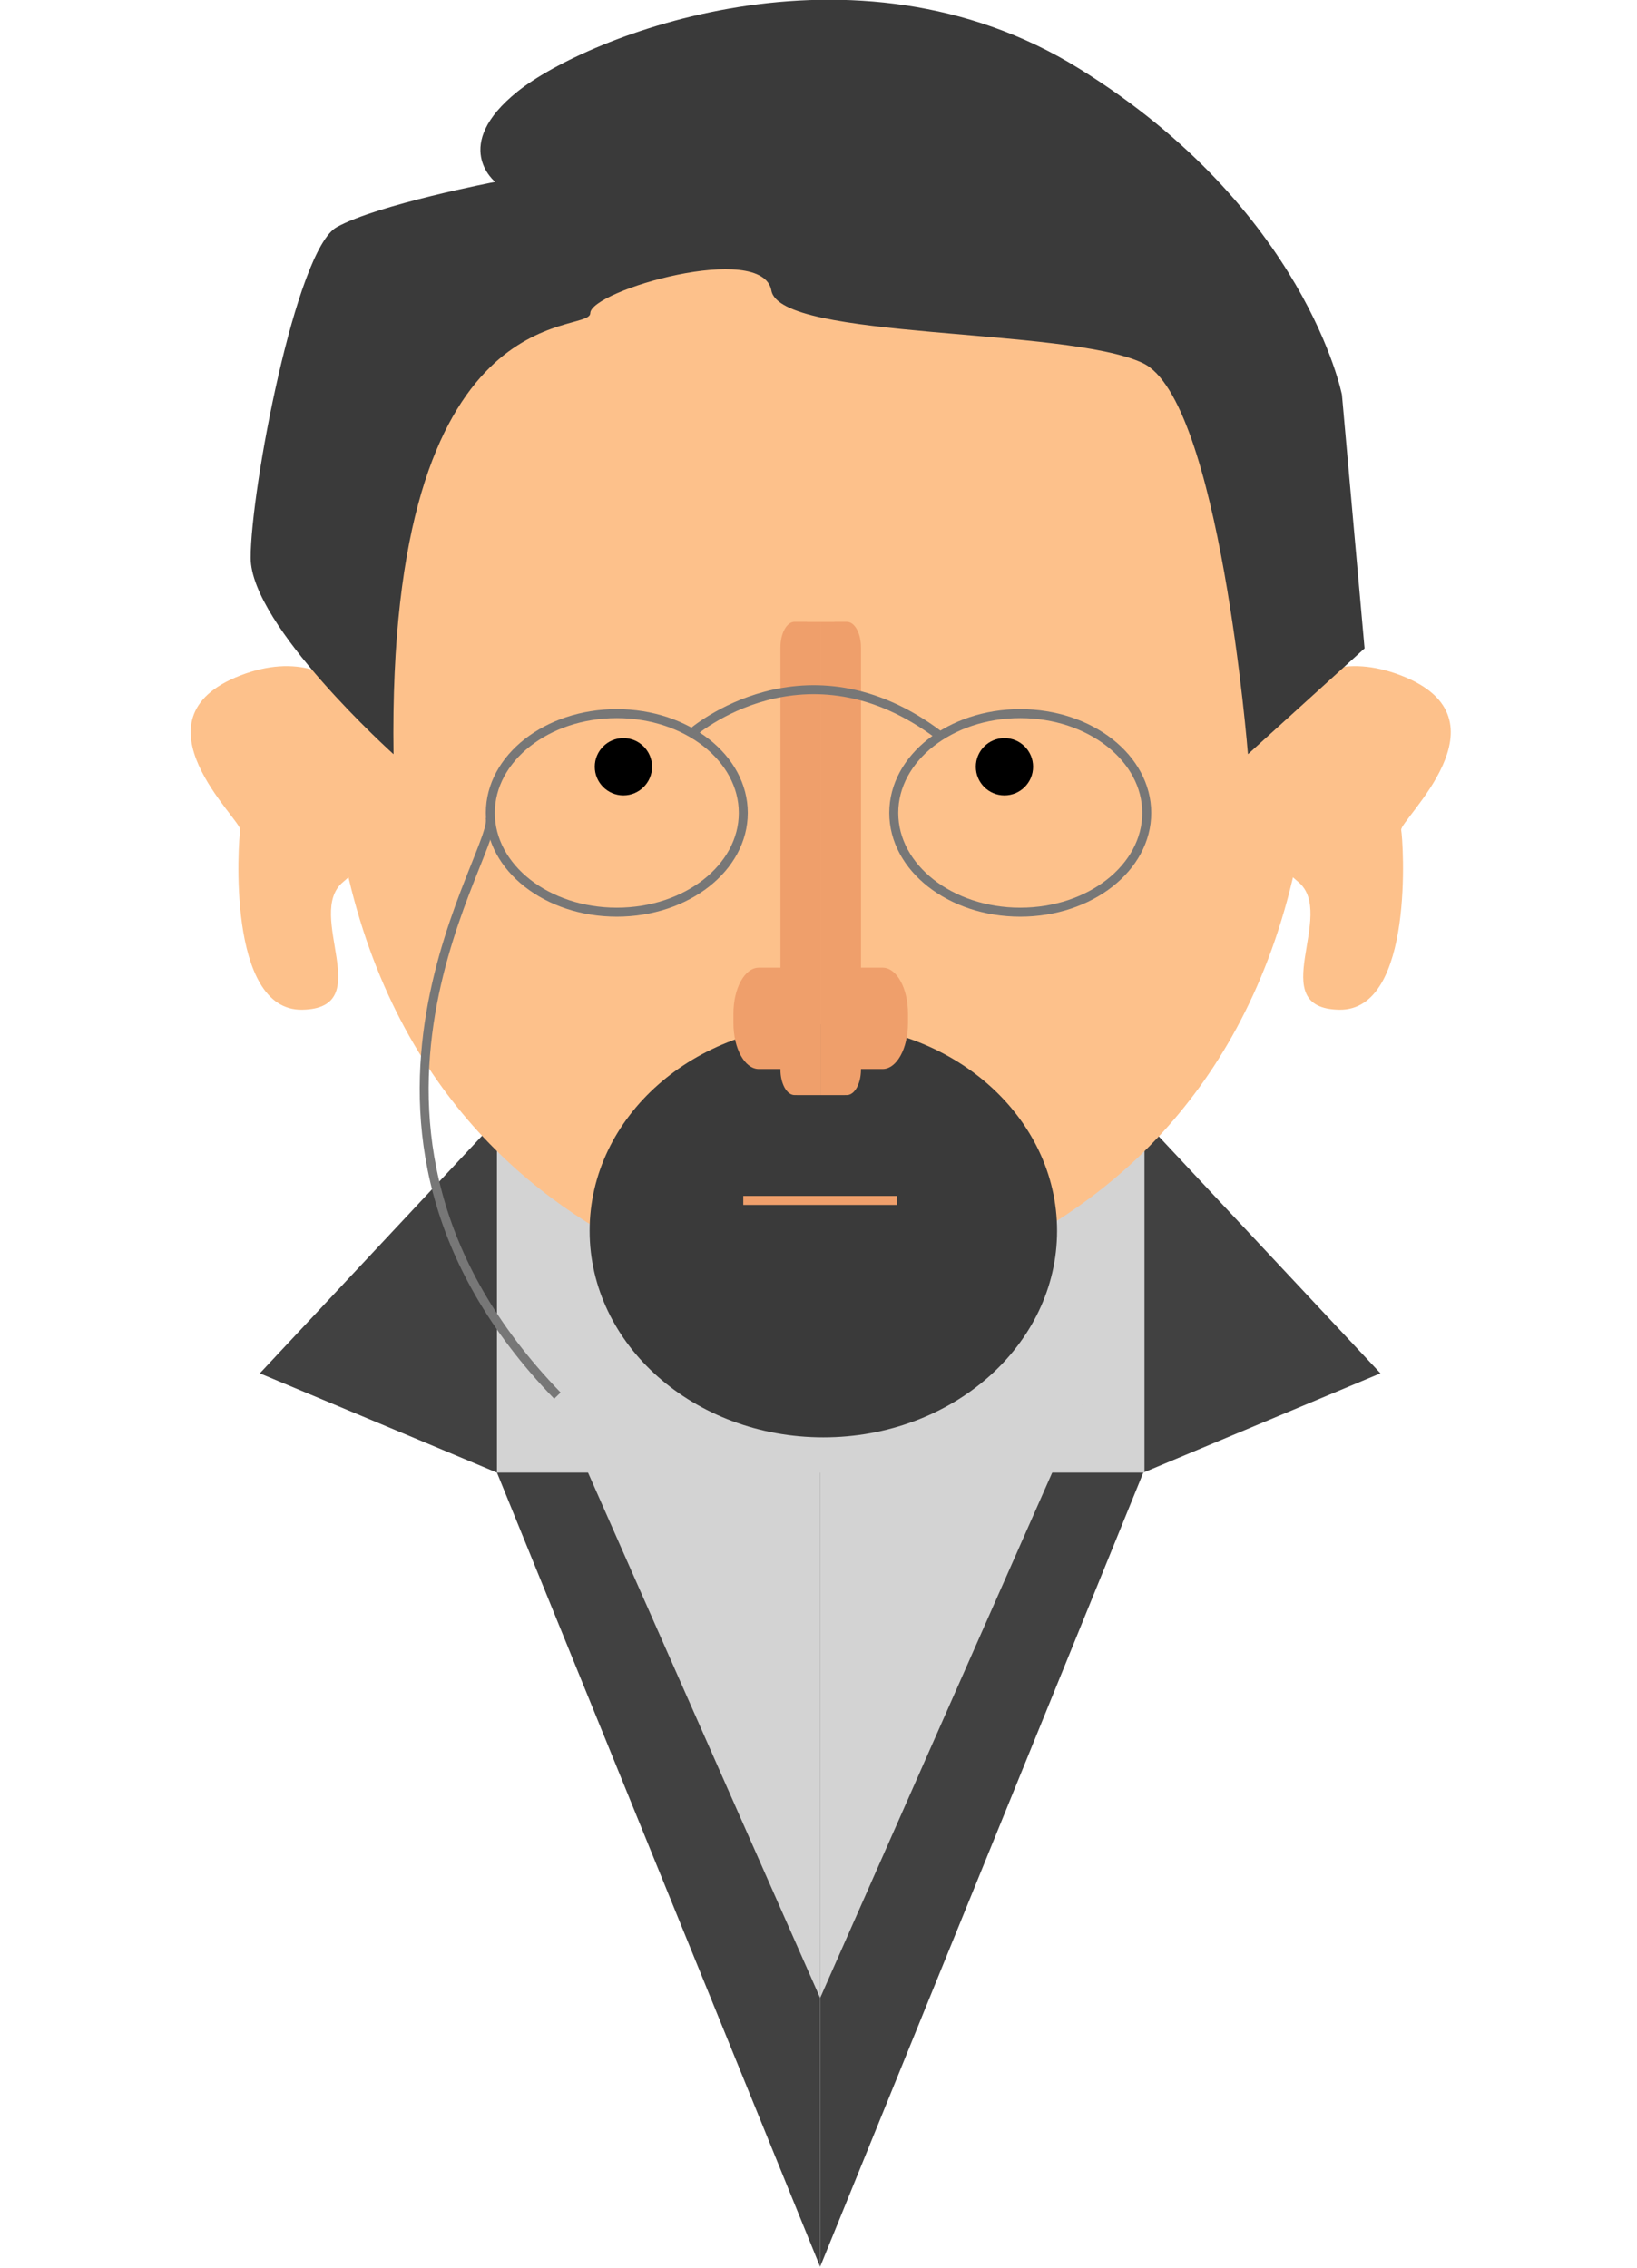 <?xml version="1.0" encoding="UTF-8" standalone="no"?>
<!-- Created with Inkscape (http://www.inkscape.org/) -->

<svg
   xmlns:dc="http://purl.org/dc/elements/1.1/"
   xmlns:cc="http://creativecommons.org/ns#"
   xmlns:rdf="http://www.w3.org/1999/02/22-rdf-syntax-ns#"
   xmlns:svg="http://www.w3.org/2000/svg"
   xmlns="http://www.w3.org/2000/svg"
   xmlns:sodipodi="http://sodipodi.sourceforge.net/DTD/sodipodi-0.dtd"
   xmlns:inkscape="http://www.inkscape.org/namespaces/inkscape"
   width="55.03mm"
   height="76.225mm"
   viewBox="0 0 55.03 76.225"
   version="1.1"
   id="svg8"
   inkscape:version="0.92.4 (f8dce91, 2019-08-02)"
   sodipodi:docname="chechov.svg">
  <defs
     id="defs2" />
  <sodipodi:namedview
     id="base"
     pagecolor="#ffffff"
     bordercolor="#666666"
     borderopacity="1.0"
     inkscape:pageopacity="0.0"
     inkscape:pageshadow="2"
     inkscape:zoom="1.4"
     inkscape:cx="168.68668"
     inkscape:cy="159.65727"
     inkscape:document-units="mm"
     inkscape:current-layer="layer2"
     showgrid="false"
     showguides="true"
     inkscape:guide-bbox="true"
     fit-margin-top="0"
     fit-margin-left="0"
     fit-margin-right="0"
     fit-margin-bottom="0"
     inkscape:window-width="1366"
     inkscape:window-height="712"
     inkscape:window-x="0"
     inkscape:window-y="28"
     inkscape:window-maximized="1"
     inkscape:snap-others="false">
    <sodipodi:guide
       position="27.498,51.594"
       orientation="1,0"
       id="guide829"
       inkscape:locked="false" />
  </sodipodi:namedview>
  <g
     inkscape:groupmode="layer"
     id="layer2"
     inkscape:label="Layer 2"
     transform="translate(-0.455,-0.415)">
    <path
       inkscape:connector-curvature="0"
       id="path846"
       d="m 39.004,38.177 7.857,8.395 -7.972,3.337 -10.864,26.693 V 29.136 Z"
       style="fill:#414141;fill-opacity:1;stroke:none;stroke-width:0.301px;stroke-linecap:butt;stroke-linejoin:miter;stroke-opacity:1" />
    <path
       style="fill:#414141;fill-opacity:1;stroke:none;stroke-width:0.301px;stroke-linecap:butt;stroke-linejoin:miter;stroke-opacity:1"
       d="M 17.046,38.177 9.189,46.573 17.161,49.91 28.025,76.603 V 29.136 Z"
       id="path844"
       inkscape:connector-curvature="0" />
    <rect
       style="opacity:1;fill:#d3d3d3;fill-opacity:1;stroke:none;stroke-width:0.302;stroke-miterlimit:4;stroke-dasharray:none;stroke-opacity:1"
       id="rect842"
       width="21.767"
       height="18.875"
       x="17.161"
       y="31.035" />
    <path
       id="path880"
       style="fill:#fdc18b;fill-opacity:1;stroke:none;stroke-width:0.311px;stroke-linecap:butt;stroke-linejoin:miter;stroke-opacity:1"
       d="m 42.406,25.763 c 0,0 1.369,-4.108 5.152,-2.644 3.782,1.464 -0.065,4.863 0,5.194 0.065,0.331 0.467,6.081 -2.082,6.039 -2.549,-0.042 -0.071,-3.206 -1.375,-4.292 -1.304,-1.086 -2.217,-2.927 -1.696,-4.297 z M 28.045,5.134 c 0,0 16.576,-1.292 16.576,18.298 0,19.589 -16.576,20.881 -16.576,20.881 z M 13.683,25.763 c 0,0 -1.369,-4.108 -5.152,-2.644 -3.782,1.464 0.065,4.863 0,5.194 -0.065,0.331 -0.467,6.081 2.082,6.039 2.549,-0.042 0.071,-3.206 1.375,-4.292 1.304,-1.086 2.217,-2.927 1.696,-4.297 z M 28.045,5.134 c 0,0 -16.576,-1.292 -16.576,18.298 0,19.589 16.576,20.881 16.576,20.881 z"
       inkscape:connector-curvature="0" />
    <circle
       style="opacity:1;fill:#000000;fill-opacity:1;stroke:none;stroke-width:0.114;stroke-miterlimit:4;stroke-dasharray:none;stroke-opacity:1"
       id="path831"
       cx="21.412"
       cy="26.185"
       r="0.963" />
    <path
       style="fill:#d3d3d3;fill-opacity:1;stroke:none;stroke-width:0.301px;stroke-linecap:butt;stroke-linejoin:miter;stroke-opacity:1"
       d="M 19.079,47.322 28.025,67.567 V 44.278 Z"
       id="path848"
       inkscape:connector-curvature="0" />
    <path
       inkscape:connector-curvature="0"
       id="path850"
       d="M 36.97,47.322 28.025,67.567 V 44.278 Z"
       style="fill:#d3d3d3;fill-opacity:1;stroke:none;stroke-width:0.301px;stroke-linecap:butt;stroke-linejoin:miter;stroke-opacity:1" />
    <ellipse
       style="opacity:1;fill:#3a3a3a;fill-opacity:1;stroke:none;stroke-width:0.268;stroke-miterlimit:4;stroke-dasharray:none;stroke-opacity:1"
       id="path827"
       cx="28.133"
       cy="41.783"
       rx="7.857"
       ry="6.942" />
    <path
       id="path870"
       style="opacity:1;fill:#ef9f6b;fill-opacity:1;stroke:none;stroke-width:0.673;stroke-miterlimit:4;stroke-dasharray:none;stroke-opacity:1"
       d="m 28.922,21.314 c 0.264,0 0.476,0.384 0.476,0.861 v 10.764 h 0.727 c 0.472,0 0.853,0.688 0.853,1.542 v 0.323 c 0,0.854 -0.38,1.541 -0.853,1.541 h -0.727 v 0.015 c 0,0.477 -0.212,0.861 -0.476,0.861 h -0.073 v 0.001 H 28.045 V 36.36 36.227 22.592 22.176 21.318 h 0.457 c 0.006,-4.7e-4 0.013,-0.004 0.019,-0.004 z m -1.755,0 c -0.264,0 -0.476,0.384 -0.476,0.861 v 10.764 h -0.727 c -0.472,0 -0.853,0.688 -0.853,1.542 v 0.323 c 0,0.854 0.38,1.541 0.853,1.541 h 0.727 v 0.015 c 0,0.477 0.212,0.861 0.476,0.861 h 0.073 v 0.001 h 0.804 V 36.36 36.227 22.592 22.176 21.318 h -0.457 c -0.006,-4.7e-4 -0.013,-0.004 -0.019,-0.004 z"
       inkscape:connector-curvature="0" />
    <circle
       r="0.963"
       cy="26.185"
       cx="34.221"
       id="circle875"
       style="opacity:1;fill:#000000;fill-opacity:1;stroke:none;stroke-width:0.114;stroke-miterlimit:4;stroke-dasharray:none;stroke-opacity:1" />
    <path
       style="fill:#3a3a3a;fill-opacity:1;stroke:none;stroke-width:0.301px;stroke-linecap:butt;stroke-linejoin:miter;stroke-opacity:1"
       d="m 13.683,25.763 c 0,0 -4.802,-4.317 -4.802,-6.601 0,-2.283 1.522,-10.351 2.892,-11.112 1.37,-0.761 5.328,-1.522 5.328,-1.522 0,0 -1.522,-1.218 0.761,-3.044 2.283,-1.827 11.264,-5.48 18.875,-0.761 7.611,4.719 8.829,10.96 8.829,10.96 l 0.761,8.524 -3.92,3.556 c 0,0 -0.951,-11.928 -3.538,-13.146 -2.588,-1.218 -12.177,-0.761 -12.482,-2.435 -0.304,-1.674 -6.089,0 -6.089,0.761 0,0.761 -6.835,-0.803 -6.614,14.82 z"
       id="path825"
       inkscape:connector-curvature="0" />
    <ellipse
       style="opacity:1;fill:none;fill-opacity:1;stroke:#777777;stroke-width:0.302;stroke-miterlimit:4;stroke-dasharray:none;stroke-opacity:1"
       id="path832"
       cx="21.19"
       cy="27.737"
       rx="4.252"
       ry="3.337" />
    <ellipse
       ry="3.337"
       rx="4.252"
       cy="27.737"
       cx="34.752"
       id="ellipse834"
       style="opacity:1;fill:none;fill-opacity:1;stroke:#777777;stroke-width:0.302;stroke-miterlimit:4;stroke-dasharray:none;stroke-opacity:1" />
    <path
       style="fill:none;stroke:#777777;stroke-width:0.301px;stroke-linecap:butt;stroke-linejoin:miter;stroke-opacity:1"
       d="m 23.72,25.046 c 0,0 3.821,-3.337 8.342,0.108"
       id="path836"
       inkscape:connector-curvature="0" />
    <path
       style="fill:none;stroke:#ef9f6b;stroke-width:0.301px;stroke-linecap:butt;stroke-linejoin:miter;stroke-opacity:1"
       d="m 25.442,40.761 h 5.166"
       id="path840"
       inkscape:connector-curvature="0" />
    <path
       style="fill:none;stroke:#777777;stroke-width:0.301px;stroke-linecap:butt;stroke-linejoin:miter;stroke-opacity:1"
       d="m 16.91,27.838 c 0.568,0.893 -6.597,10.301 2.283,19.484"
       id="path852"
       inkscape:connector-curvature="0"
       sodipodi:nodetypes="cc" />
  </g>
</svg>
